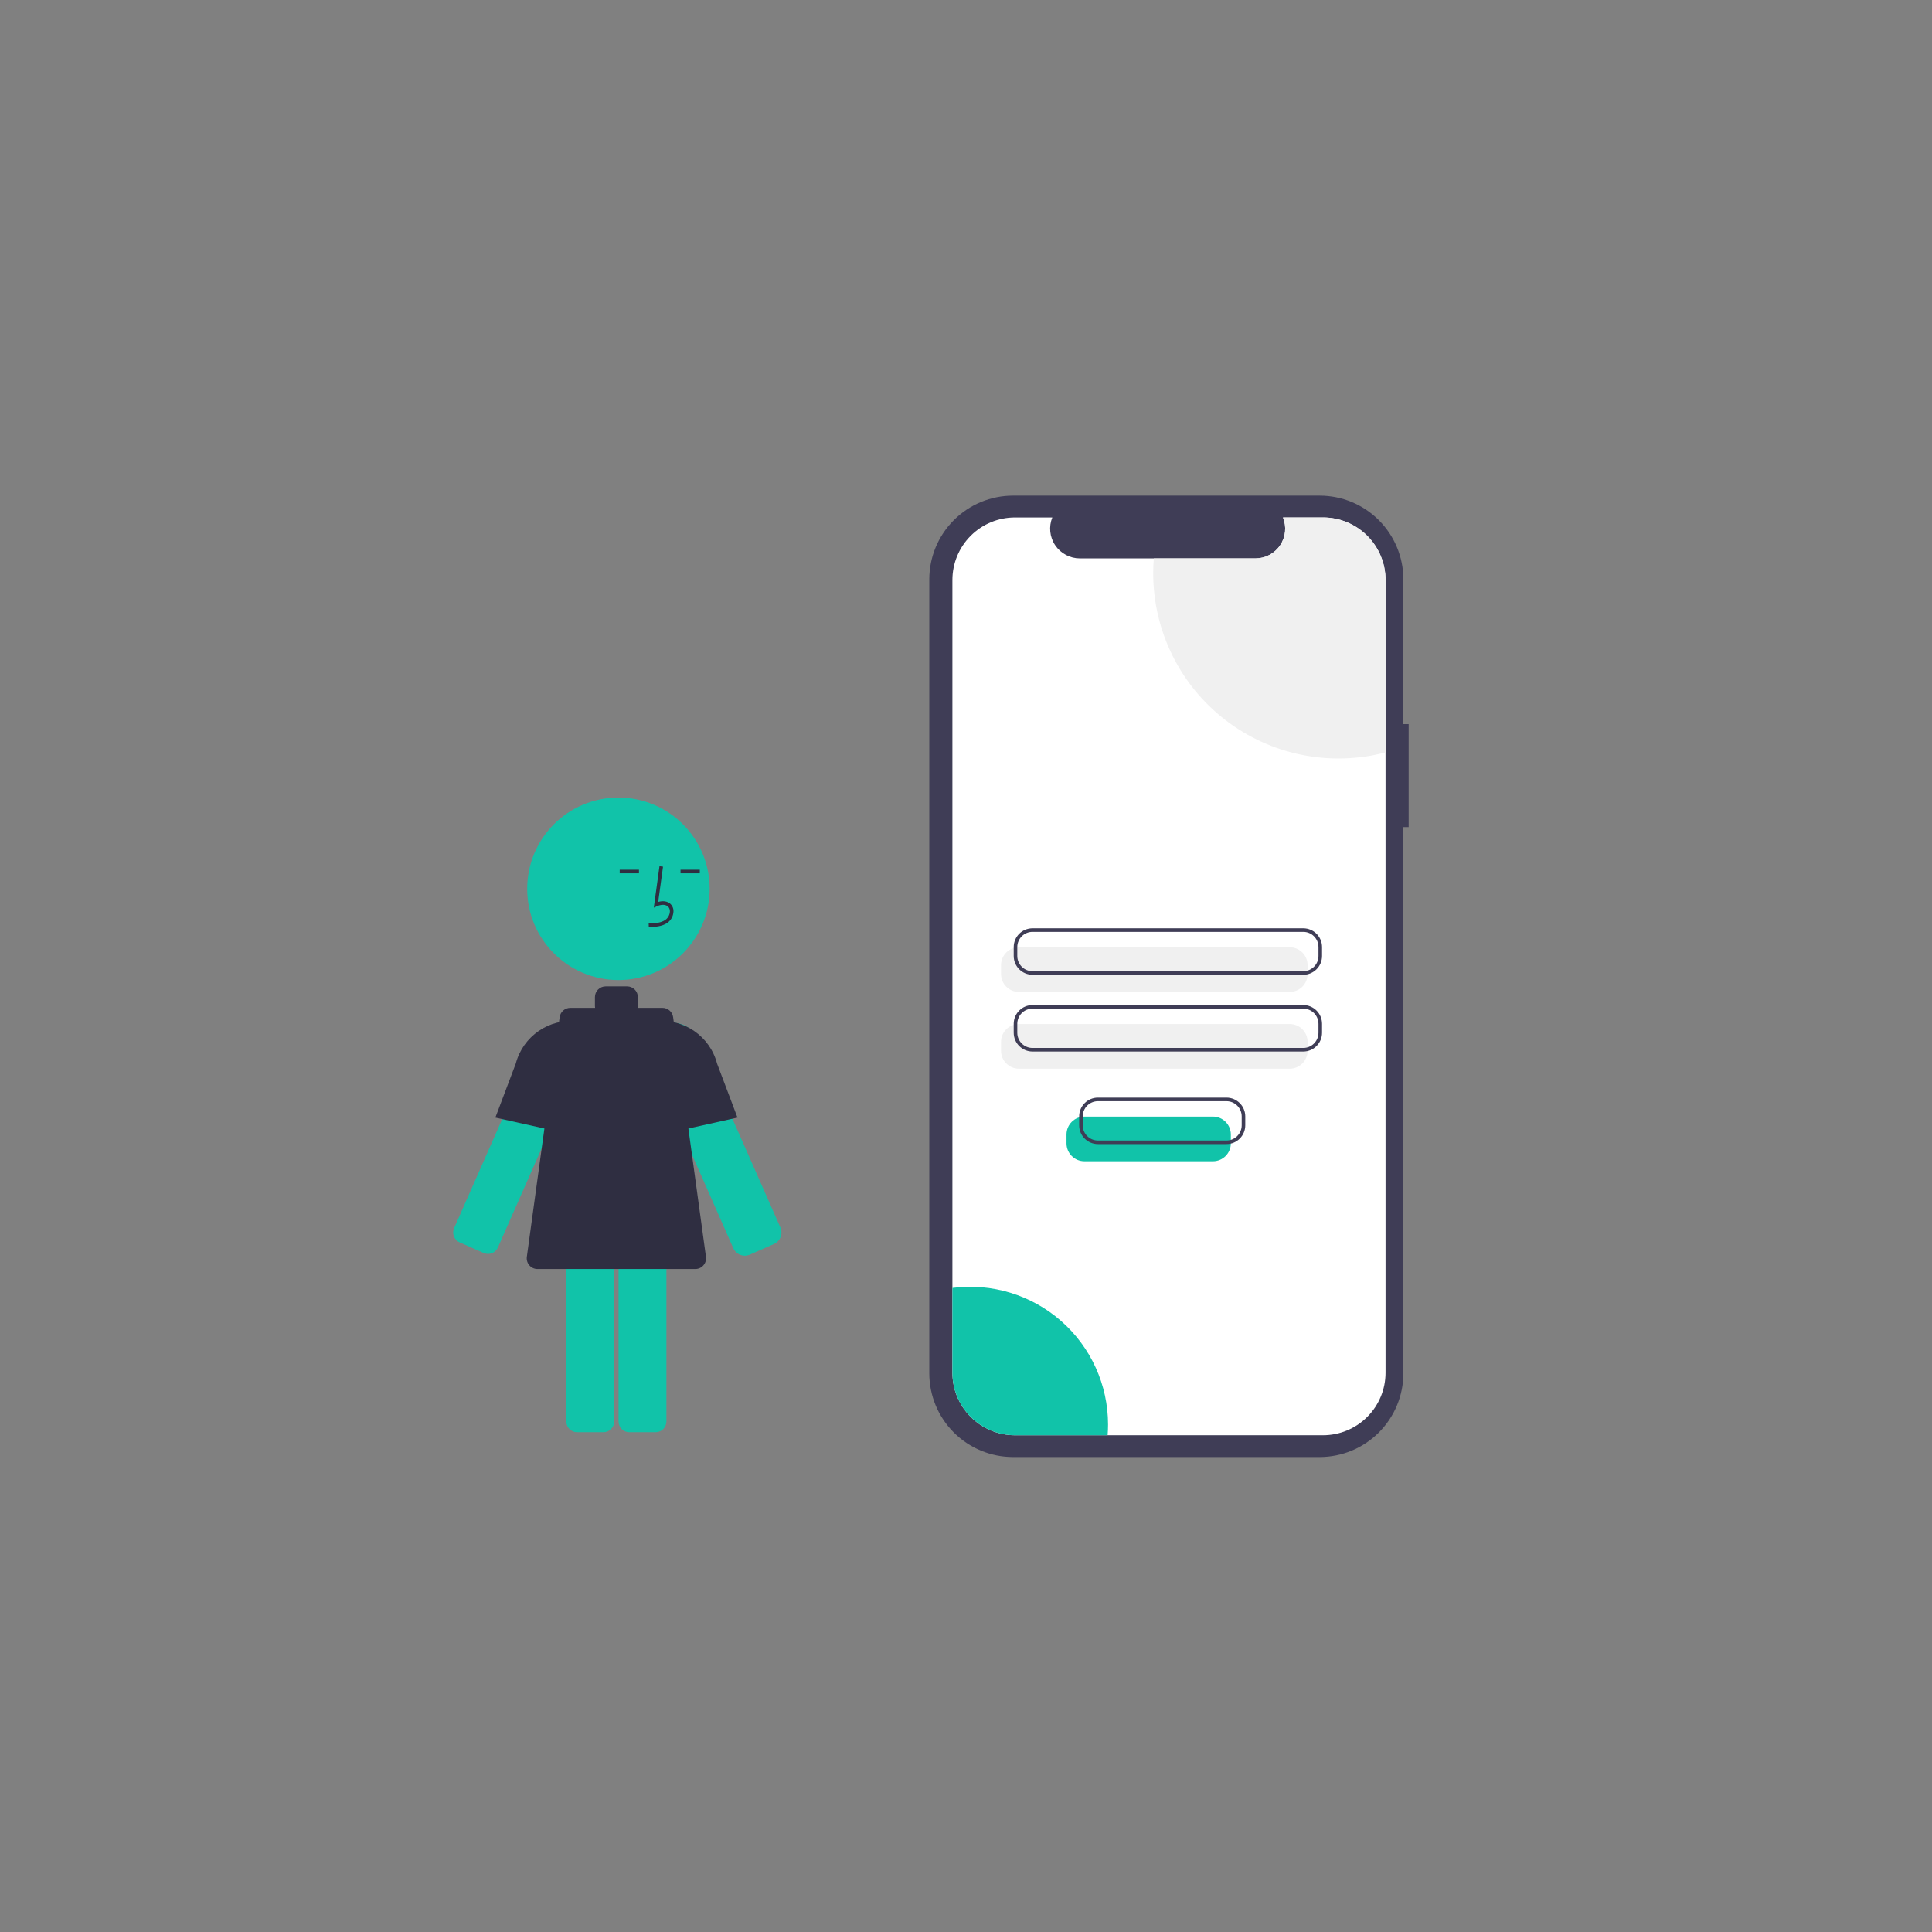 <?xml version="1.0" encoding="UTF-8" standalone="no" ?>
<!DOCTYPE svg PUBLIC "-//W3C//DTD SVG 1.1//EN" "http://www.w3.org/Graphics/SVG/1.1/DTD/svg11.dtd">
<svg xmlns="http://www.w3.org/2000/svg" xmlns:xlink="http://www.w3.org/1999/xlink" version="1.1" width="1080" height="1080" viewBox="65.71 2.86 1080 1080" xml:space="preserve">
<rect x="65.71" y="2.86" width="1080" height="1080" fill="#808080" stroke="none"/>
<desc>Created with Fabric.js 5.2.4</desc>
<defs>
</defs>
<rect x="0" y="0" width="100%" height="100%" fill="transparent"></rect>
<g transform="matrix(1 0 0 1 540 540)" id="9a0cb019-db06-4974-8d44-5406fd933385"  >
</g>
<g transform="matrix(1 0 0 1 540 540)" id="34f8b817-7b11-4a14-8381-715240dc18fa"  >
<rect style="stroke: none; stroke-width: 1; stroke-dasharray: none; stroke-linecap: butt; stroke-dashoffset: 0; stroke-linejoin: miter; stroke-miterlimit: 4; fill: rgb(255,254,254); fill-opacity: 0; fill-rule: nonzero; opacity: 1;" vector-effect="non-scaling-stroke"  x="-540" y="-540" rx="0" ry="0" width="1080" height="1080" />
</g>
<g transform="matrix(1 0 0 1 719.17 548.64)"  >
<path style="stroke: none; stroke-width: 1; stroke-dasharray: none; stroke-linecap: butt; stroke-dashoffset: 0; stroke-linejoin: miter; stroke-miterlimit: 4; fill: rgb(63,61,86); fill-rule: nonzero; opacity: 1;" vector-effect="non-scaling-stroke"  transform=" translate(-756.09, -458.65)" d="M 890.082 317.646 L 887.129 317.646 L 887.129 236.753 C 887.129 224.336 882.196 212.427 873.416 203.647 C 864.636 194.866 852.727 189.934 840.31 189.934 L 668.926 189.934 C 656.509 189.934 644.6 194.866 635.82 203.647 C 627.039 212.427 622.107 224.335 622.107 236.753 L 622.107 680.541 C 622.107 692.959 627.039 704.867 635.82 713.648 C 644.6 722.428 656.508 727.36 668.926 727.36 L 840.31 727.36 C 852.727 727.361 864.636 722.428 873.416 713.648 C 882.196 704.867 887.129 692.959 887.129 680.542 L 887.129 375.228 L 890.082 375.228 Z" stroke-linecap="round" />
</g>
<g transform="matrix(1 0 0 1 719.17 548.65)"  >
<path style="stroke: none; stroke-width: 1; stroke-dasharray: none; stroke-linecap: butt; stroke-dashoffset: 0; stroke-linejoin: miter; stroke-miterlimit: 4; fill: rgb(255,255,255); fill-rule: nonzero; opacity: 1;" vector-effect="non-scaling-stroke"  transform=" translate(-756.09, -458.65)" d="M 877.163 237.074 L 877.163 680.217 C 877.163 689.49 873.478 698.384 866.92 704.94 C 860.361 711.496 851.467 715.177 842.193 715.174 L 669.984 715.174 C 660.713 715.175 651.821 711.492 645.265 704.936 C 638.709 698.38 635.027 689.489 635.027 680.217 L 635.027 237.074 C 635.027 227.803 638.709 218.911 645.265 212.355 C 651.821 205.8 660.713 202.117 669.984 202.118 L 690.883 202.118 C 688.8 207.24 689.4 213.062 692.486 217.651 C 695.571 222.24 700.737 224.994 706.266 224.997 L 804.448 224.997 C 809.981 225.003 815.153 222.251 818.24 217.659 C 821.327 213.068 821.924 207.24 819.832 202.118 L 842.193 202.118 C 851.467 202.114 860.361 205.796 866.92 212.352 C 873.478 218.908 877.163 227.801 877.163 237.074 Z" stroke-linecap="round" />
</g>
<g transform="matrix(1 0 0 1 710.98 544.87)"  >
<path style="stroke: none; stroke-width: 1; stroke-dasharray: none; stroke-linecap: butt; stroke-dashoffset: 0; stroke-linejoin: miter; stroke-miterlimit: 4; fill: rgb(240,240,240); fill-rule: nonzero; opacity: 1;" vector-effect="non-scaling-stroke"  transform=" translate(-747.91, -454.87)" d="M 823.595 467.355 L 672.228 467.355 C 666.708 467.349 662.234 462.875 662.228 457.355 L 662.228 452.378 C 662.234 446.857 666.708 442.384 672.228 442.378 L 823.595 442.378 C 829.115 442.384 833.588 446.857 833.595 452.378 L 833.595 457.355 C 833.588 462.875 829.115 467.349 823.595 467.355 Z" stroke-linecap="round" />
</g>
<g transform="matrix(1 0 0 1 710.98 587.77)"  >
<path style="stroke: none; stroke-width: 1; stroke-dasharray: none; stroke-linecap: butt; stroke-dashoffset: 0; stroke-linejoin: miter; stroke-miterlimit: 4; fill: rgb(240,240,240); fill-rule: nonzero; opacity: 1;" vector-effect="non-scaling-stroke"  transform=" translate(-747.91, -497.77)" d="M 823.595 510.262 L 672.228 510.262 C 666.708 510.256 662.234 505.783 662.228 500.262 L 662.228 495.285 C 662.234 489.765 666.708 485.291 672.228 485.285 L 823.595 485.285 C 829.115 485.291 833.588 489.765 833.595 495.285 L 833.595 500.262 C 833.588 505.783 829.115 510.256 823.595 510.262 Z" stroke-linecap="round" />
</g>
<g transform="matrix(1 0 0 1 718.56 534.77)"  >
<path style="stroke: none; stroke-width: 1; stroke-dasharray: none; stroke-linecap: butt; stroke-dashoffset: 0; stroke-linejoin: miter; stroke-miterlimit: 4; fill: rgb(63,61,86); fill-rule: nonzero; opacity: 1;" vector-effect="non-scaling-stroke"  transform=" translate(-755.48, -444.77)" d="M 831.166 457.759 L 679.8 457.759 C 674.003 457.752 669.306 453.055 669.3 447.259 L 669.3 442.281 C 669.306 436.485 674.003 431.788 679.8 431.781 L 831.166 431.781 C 836.963 431.788 841.66 436.485 841.666 442.281 L 841.666 447.259 C 841.66 453.055 836.963 457.752 831.166 457.759 Z M 679.8 433.781 C 675.107 433.787 671.305 437.589 671.3 442.281 L 671.3 447.259 C 671.305 451.951 675.107 455.754 679.8 455.759 L 831.166 455.759 C 835.859 455.754 839.661 451.951 839.666 447.259 L 839.666 442.281 C 839.661 437.589 835.859 433.787 831.166 433.781 Z" stroke-linecap="round" />
</g>
<g transform="matrix(1 0 0 1 718.56 577.68)"  >
<path style="stroke: none; stroke-width: 1; stroke-dasharray: none; stroke-linecap: butt; stroke-dashoffset: 0; stroke-linejoin: miter; stroke-miterlimit: 4; fill: rgb(63,61,86); fill-rule: nonzero; opacity: 1;" vector-effect="non-scaling-stroke"  transform=" translate(-755.48, -487.68)" d="M 831.166 500.666 L 679.8 500.666 C 674.003 500.66 669.306 495.962 669.3 490.166 L 669.3 485.189 C 669.306 479.392 674.003 474.695 679.8 474.689 L 831.166 474.689 C 836.963 474.695 841.66 479.392 841.666 485.189 L 841.666 490.166 C 841.66 495.962 836.963 500.66 831.166 500.666 Z M 679.8 476.689 C 675.107 476.694 671.305 480.496 671.3 485.189 L 671.3 490.166 C 671.305 494.858 675.107 498.661 679.8 498.666 L 831.166 498.666 C 835.859 498.661 839.661 494.858 839.666 490.166 L 839.666 485.189 C 839.661 480.496 835.859 476.694 831.166 476.689 Z" stroke-linecap="round" />
</g>
<g transform="matrix(1 0 0 1 775.3 359.5)"  >
<path style="stroke: none; stroke-width: 1; stroke-dasharray: none; stroke-linecap: butt; stroke-dashoffset: 0; stroke-linejoin: miter; stroke-miterlimit: 4; fill: rgb(240,240,240); fill-rule: nonzero; opacity: 1;" vector-effect="non-scaling-stroke"  transform=" translate(-812.22, -269.5)" d="M 877.163 237.074 L 877.163 333.464 C 846.122 341.63 813.05 334.939 787.625 315.35 C 762.2 295.76 747.298 265.486 747.28 233.389 Q 747.28 229.149 747.621 224.997 L 804.448 224.997 C 809.981 225.003 815.153 222.251 818.24 217.659 C 821.327 213.068 821.924 207.24 819.832 202.118 L 842.193 202.118 C 851.467 202.114 860.361 205.796 866.92 212.352 C 873.478 218.908 877.163 227.801 877.163 237.074 Z" stroke-linecap="round" />
</g>
<g transform="matrix(1 0 0 1 641.61 763.67)"  >
<path style="stroke: none; stroke-width: 1; stroke-dasharray: none; stroke-linecap: butt; stroke-dashoffset: 0; stroke-linejoin: miter; stroke-miterlimit: 4; fill: rgb(17,195,169); fill-rule: nonzero; opacity: 1;" vector-effect="non-scaling-stroke"  transform=" translate(-678.53, -673.67)" d="M 722.041 709.154 C 722.041 711.186 721.965 713.193 721.801 715.174 L 669.984 715.174 C 660.713 715.175 651.821 711.492 645.265 704.936 C 638.709 698.38 635.027 689.489 635.027 680.217 L 635.027 632.817 C 657 629.96 679.14 636.697 695.796 651.31 C 712.452 665.922 722.014 686.997 722.041 709.154 Z" stroke-linecap="round" />
</g>
<g transform="matrix(1 0 0 1 355.44 639.73)"  >
<path style="stroke: none; stroke-width: 1; stroke-dasharray: none; stroke-linecap: butt; stroke-dashoffset: 0; stroke-linejoin: miter; stroke-miterlimit: 4; fill: rgb(17,195,169); fill-rule: nonzero; opacity: 1;" vector-effect="non-scaling-stroke"  transform=" translate(-323.45, -562.42)" d="M 304.121 625.985 C 307.153 627.318 310.692 625.946 312.032 622.918 L 358.712 517.124 C 360.897 512.173 359.884 506.394 356.145 502.48 C 352.407 498.567 346.68 497.292 341.634 499.248 L 341.634 499.248 C 338.784 500.337 336.398 502.379 334.884 505.028 C 334.643 505.448 334.425 505.879 334.23 506.321 L 287.55 612.115 C 286.908 613.571 286.87 615.223 287.445 616.707 C 288.02 618.19 289.162 619.385 290.618 620.027 Z" stroke-linecap="round" />
</g>
<g transform="matrix(1 0 0 1 365.7 605.71)"  >
<path style="stroke: none; stroke-width: 1; stroke-dasharray: none; stroke-linecap: butt; stroke-dashoffset: 0; stroke-linejoin: miter; stroke-miterlimit: 4; fill: rgb(47,46,65); fill-rule: nonzero; opacity: 1;" vector-effect="non-scaling-stroke"  transform=" translate(-333.71, -528.41)" d="M 356.795 560.557 L 310.624 550.297 L 322.052 520.065 C 326.075 504.795 340.65 494.754 356.351 496.437 L 356.795 496.486 Z" stroke-linecap="round" />
</g>
<g transform="matrix(1 0 0 1 465.14 639.73)"  >
<path style="stroke: none; stroke-width: 1; stroke-dasharray: none; stroke-linecap: butt; stroke-dashoffset: 0; stroke-linejoin: miter; stroke-miterlimit: 4; fill: rgb(17,195,169); fill-rule: nonzero; opacity: 1;" vector-effect="non-scaling-stroke"  transform=" translate(-433.15, -562.42)" d="M 450.055 627.498 C 447.281 627.493 444.769 625.857 443.643 623.321 L 396.964 517.527 C 393.881 510.538 396.802 502.358 403.614 498.901 C 410.426 495.444 418.752 497.916 422.573 504.53 L 422.573 504.53 C 422.832 504.98 423.067 505.443 423.276 505.918 L 469.955 611.712 C 471.516 615.249 469.914 619.381 466.377 620.942 L 452.415 627.102 L 452.408 627.086 C 451.653 627.358 450.857 627.498 450.055 627.498 Z" stroke-linecap="round" />
</g>
<g transform="matrix(1 0 0 1 424.86 735.98)"  >
<path style="stroke: none; stroke-width: 1; stroke-dasharray: none; stroke-linecap: butt; stroke-dashoffset: 0; stroke-linejoin: miter; stroke-miterlimit: 4; fill: rgb(17,195,169); fill-rule: nonzero; opacity: 1;" vector-effect="non-scaling-stroke"  transform=" translate(-392.87, -658.68)" d="M 385.485 591.169 C 382.173 591.173 379.489 593.857 379.485 597.169 L 379.485 720.183 C 379.489 723.495 382.173 726.18 385.485 726.183 L 400.245 726.183 C 403.557 726.18 406.241 723.495 406.245 720.183 L 406.245 597.169 C 406.241 593.857 403.557 591.173 400.245 591.169 Z" stroke-linecap="round" />
</g>
<g transform="matrix(1 0 0 1 395.66 735.98)"  >
<path style="stroke: none; stroke-width: 1; stroke-dasharray: none; stroke-linecap: butt; stroke-dashoffset: 0; stroke-linejoin: miter; stroke-miterlimit: 4; fill: rgb(17,195,169); fill-rule: nonzero; opacity: 1;" vector-effect="non-scaling-stroke"  transform=" translate(-363.67, -658.68)" d="M 356.293 591.169 C 352.981 591.173 350.297 593.857 350.293 597.169 L 350.293 720.183 C 350.297 723.495 352.981 726.18 356.293 726.183 L 371.053 726.183 C 374.365 726.18 377.049 723.495 377.053 720.183 L 377.053 597.169 C 377.049 593.857 374.365 591.173 371.053 591.169 Z" stroke-linecap="round" />
</g>
<g transform="matrix(1 0 0 1 411.41 499.71)"  >
<circle style="stroke: none; stroke-width: 1; stroke-dasharray: none; stroke-linecap: butt; stroke-dashoffset: 0; stroke-linejoin: miter; stroke-miterlimit: 4; fill: rgb(17,195,169); fill-rule: nonzero; opacity: 1;" vector-effect="non-scaling-stroke"  cx="0" cy="0" r="51" />
</g>
<g transform="matrix(1 0 0 1 435.26 504.09)"  >
<path style="stroke: none; stroke-width: 1; stroke-dasharray: none; stroke-linecap: butt; stroke-dashoffset: 0; stroke-linejoin: miter; stroke-miterlimit: 4; fill: rgb(47,46,65); fill-rule: nonzero; opacity: 1;" vector-effect="non-scaling-stroke"  transform=" translate(-401.67, -415.68)" d="M 394.8 432.699 C 398.106 432.607 402.22 432.493 405.39 430.177 C 407.3 428.724 408.472 426.502 408.59 424.105 C 408.706 422.398 408.018 420.736 406.73 419.611 C 405.074 418.212 402.657 417.884 400.051 418.65 L 402.751 398.924 L 400.769 398.653 L 397.596 421.843 L 399.251 421.084 C 401.169 420.204 403.802 419.756 405.439 421.139 C 406.253 421.872 406.679 422.942 406.591 424.034 C 406.493 425.818 405.624 427.47 404.21 428.562 C 401.743 430.364 398.464 430.596 394.744 430.7 Z" stroke-linecap="round" />
</g>
<g transform="matrix(1 0 0 1 451.51 490.04)"  >
<rect style="stroke: none; stroke-width: 1; stroke-dasharray: none; stroke-linecap: butt; stroke-dashoffset: 0; stroke-linejoin: miter; stroke-miterlimit: 4; fill: rgb(47,46,65); fill-rule: nonzero; opacity: 1;" vector-effect="non-scaling-stroke"  x="-5.385" y="-1" rx="0" ry="0" width="10.77" height="2" />
</g>
<g transform="matrix(1 0 0 1 417.51 490.04)"  >
<rect style="stroke: none; stroke-width: 1; stroke-dasharray: none; stroke-linecap: butt; stroke-dashoffset: 0; stroke-linejoin: miter; stroke-miterlimit: 4; fill: rgb(47,46,65); fill-rule: nonzero; opacity: 1;" vector-effect="non-scaling-stroke"  x="-5.385" y="-1" rx="0" ry="0" width="10.77" height="2" />
</g>
<g transform="matrix(1 0 0 1 410.28 633.24)"  >
<path style="stroke: none; stroke-width: 1; stroke-dasharray: none; stroke-linecap: butt; stroke-dashoffset: 0; stroke-linejoin: miter; stroke-miterlimit: 4; fill: rgb(47,46,65); fill-rule: nonzero; opacity: 1;" vector-effect="non-scaling-stroke"  transform=" translate(-378.3, -555.93)" d="M 428.362 628.119 L 410.006 494.119 C 409.599 491.148 407.06 488.934 404.061 488.934 L 390.205 488.934 C 390.263 488.603 390.293 488.269 390.295 487.934 L 390.295 482.934 C 390.295 479.62 387.609 476.934 384.295 476.934 L 372.295 476.934 C 368.982 476.934 366.295 479.62 366.295 482.934 L 366.295 487.934 C 366.297 488.269 366.327 488.603 366.385 488.934 L 352.53 488.934 C 349.531 488.934 346.992 491.148 346.585 494.119 L 328.229 628.119 C 327.994 629.837 328.512 631.572 329.652 632.878 C 330.791 634.184 332.44 634.934 334.173 634.934 L 422.417 634.934 C 424.151 634.934 425.799 634.184 426.939 632.878 C 428.078 631.572 428.597 629.837 428.362 628.119 Z" stroke-linecap="round" />
</g>
<g transform="matrix(1 0 0 1 454.88 605.71)"  >
<path style="stroke: none; stroke-width: 1; stroke-dasharray: none; stroke-linecap: butt; stroke-dashoffset: 0; stroke-linejoin: miter; stroke-miterlimit: 4; fill: rgb(47,46,65); fill-rule: nonzero; opacity: 1;" vector-effect="non-scaling-stroke"  transform=" translate(-422.88, -528.41)" d="M 399.795 560.557 L 399.795 496.486 L 400.24 496.437 C 415.961 494.756 430.549 504.822 434.556 520.117 L 445.967 550.297 Z" stroke-linecap="round" />
</g>
<g transform="matrix(1 0 0 1 707.83 639.52)"  >
<path style="stroke: none; stroke-width: 1; stroke-dasharray: none; stroke-linecap: butt; stroke-dashoffset: 0; stroke-linejoin: miter; stroke-miterlimit: 4; fill: rgb(17,195,169); fill-rule: nonzero; opacity: 1;" vector-effect="non-scaling-stroke"  transform=" translate(-744.76, -549.51)" d="M 780.687 562.003 L 708.825 562.003 C 703.305 561.997 698.832 557.523 698.825 552.003 L 698.825 547.026 C 698.832 541.505 703.305 537.032 708.825 537.026 L 780.687 537.026 C 786.208 537.032 790.681 541.505 790.687 547.026 L 790.687 552.003 C 790.681 557.523 786.208 561.997 780.687 562.003 Z" stroke-linecap="round" />
</g>
<g transform="matrix(1 0 0 1 715.4 629.42)"  >
<path style="stroke: none; stroke-width: 1; stroke-dasharray: none; stroke-linecap: butt; stroke-dashoffset: 0; stroke-linejoin: miter; stroke-miterlimit: 4; fill: rgb(63,61,86); fill-rule: nonzero; opacity: 1;" vector-effect="non-scaling-stroke"  transform=" translate(-752.33, -539.42)" d="M 788.259 552.407 L 716.397 552.407 C 710.601 552.401 705.904 547.704 705.897 541.907 L 705.897 536.93 C 705.904 531.134 710.601 526.436 716.397 526.43 L 788.259 526.43 C 794.056 526.436 798.753 531.134 798.759 536.93 L 798.759 541.907 C 798.753 547.704 794.056 552.401 788.259 552.407 Z M 716.397 528.43 C 711.705 528.435 707.902 532.238 707.897 536.93 L 707.897 541.907 C 707.902 546.6 711.705 550.402 716.397 550.407 L 788.259 550.407 C 792.952 550.402 796.754 546.6 796.759 541.907 L 796.759 536.93 C 796.754 532.238 792.952 528.435 788.259 528.43 Z" stroke-linecap="round" />
</g>
</svg>